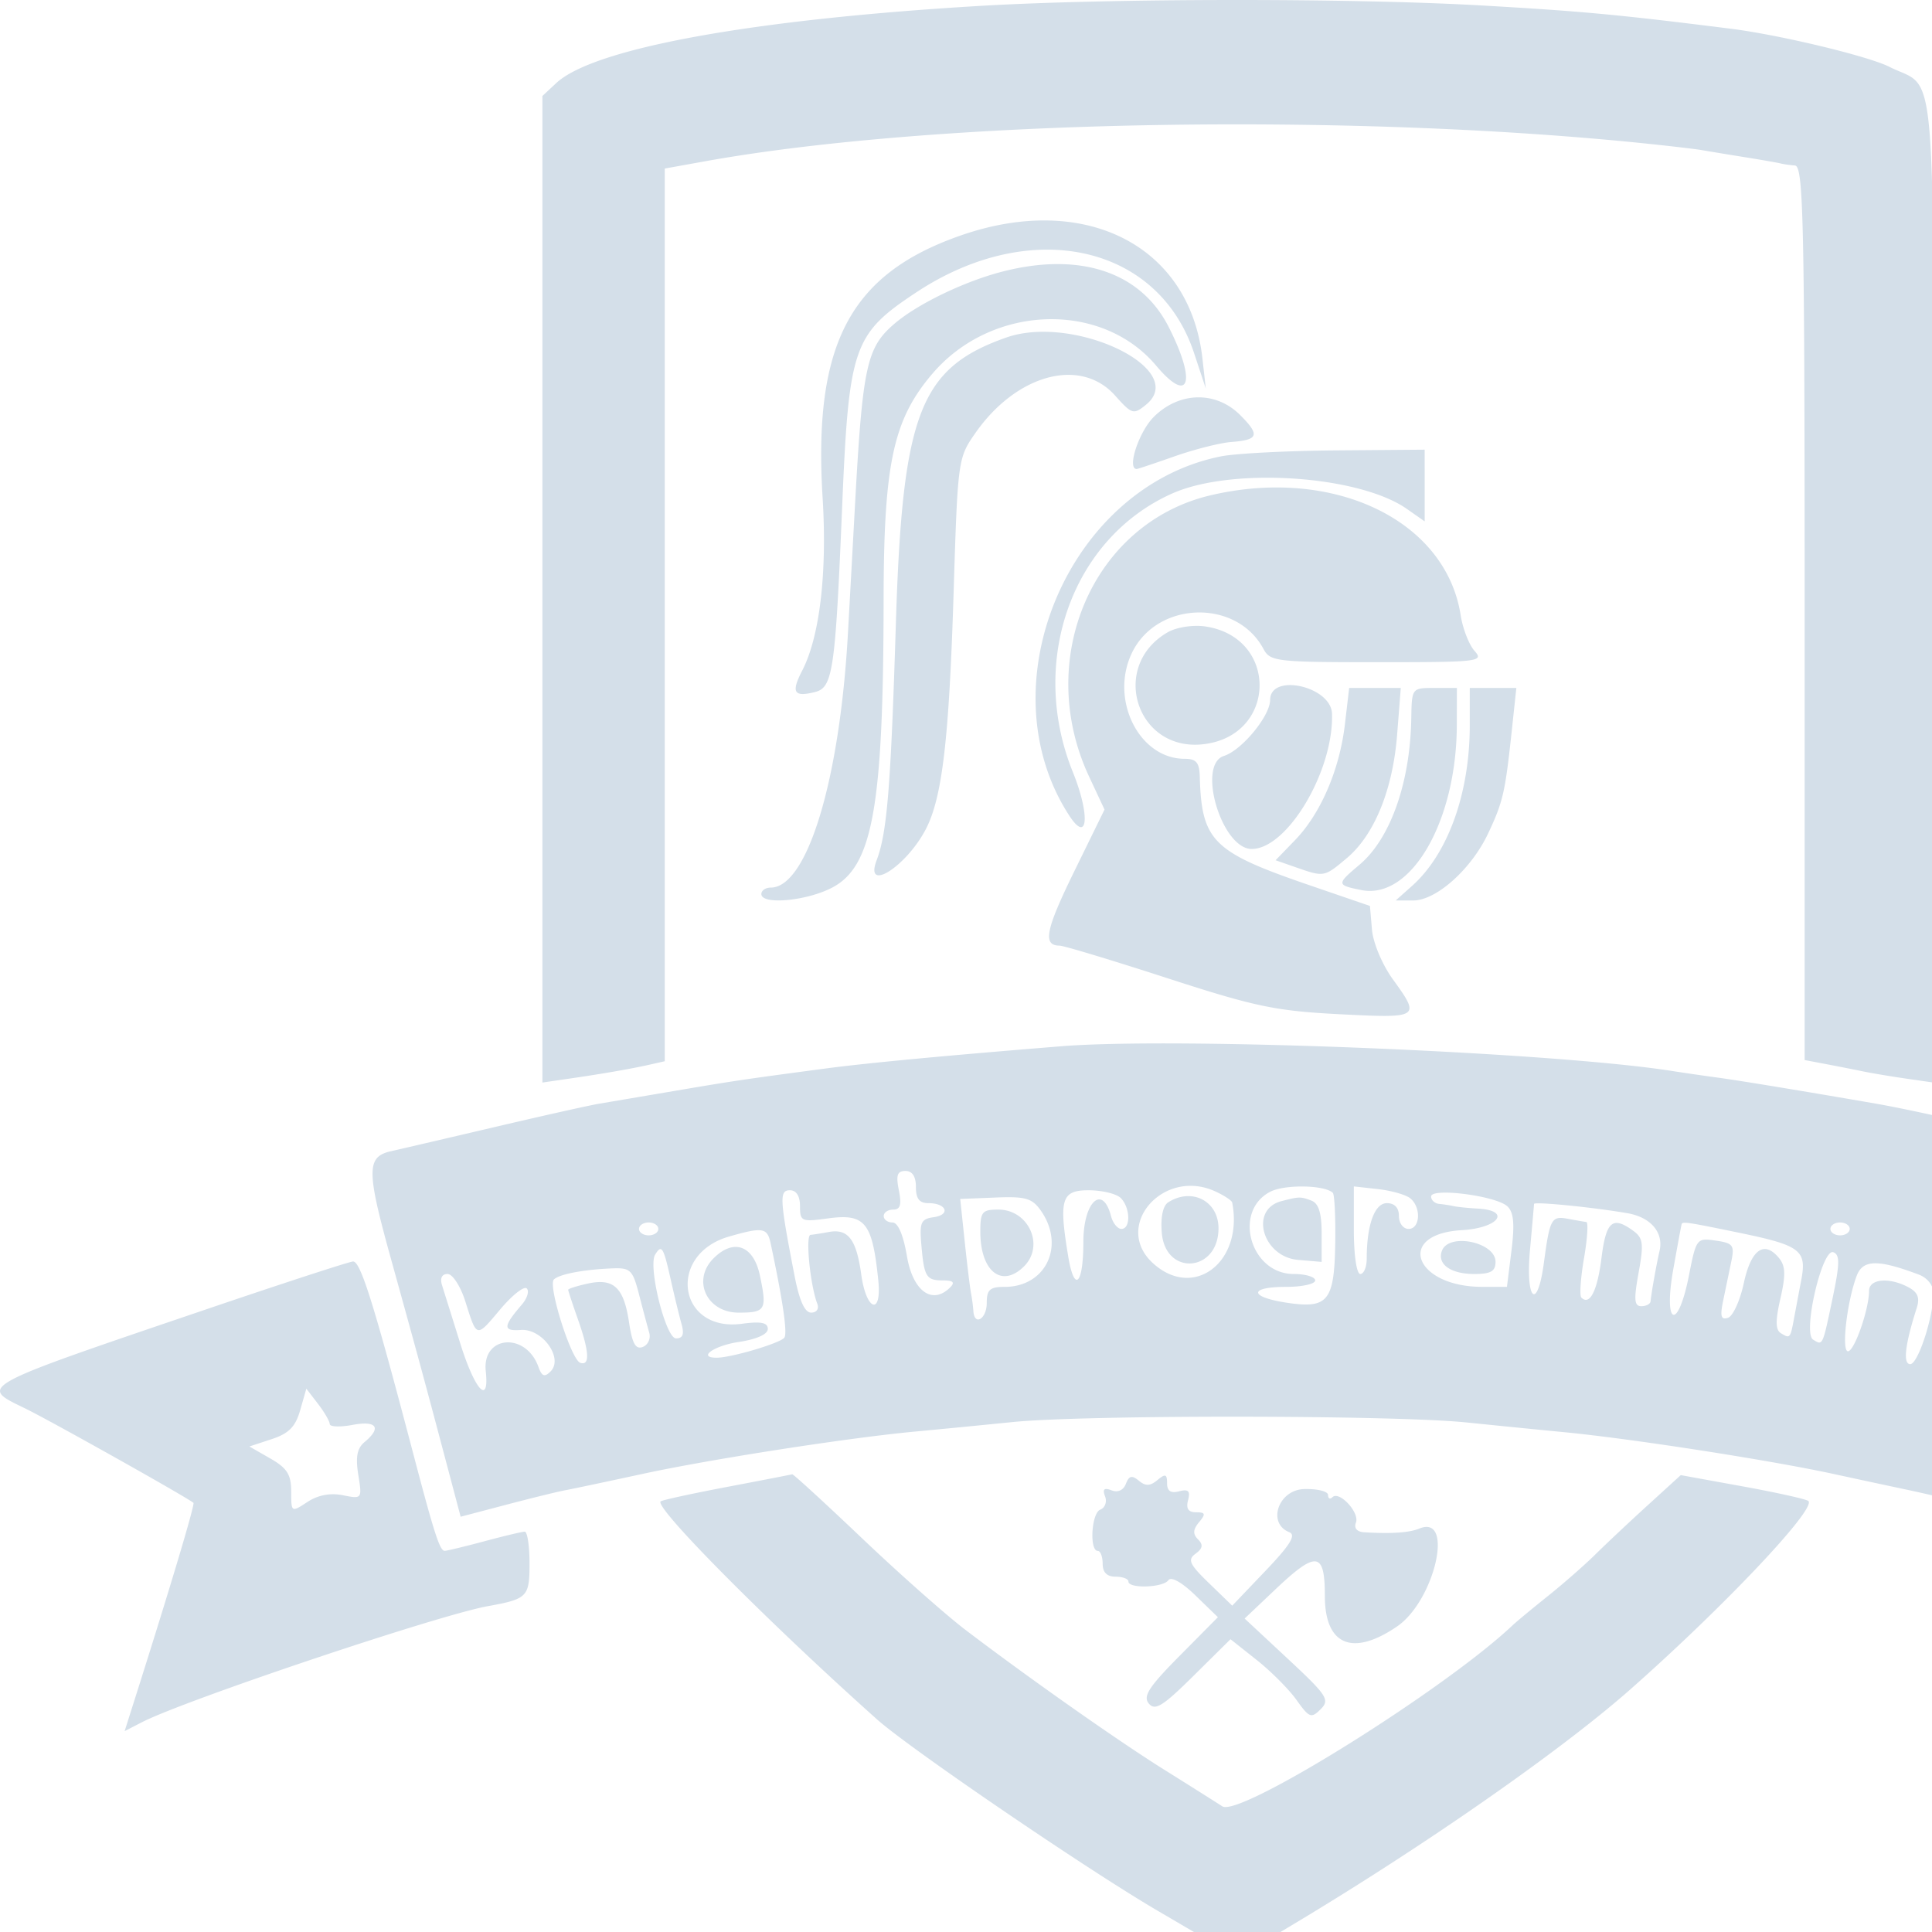 <svg xmlns="http://www.w3.org/2000/svg"  viewBox="0 0 300 300">
  <g class="currentLayer">
    <path fill="#d4dfe9" fill-rule="evenodd" d="M152.223.913c-35.43 2.095-60.037 6.572-65.843 11.981l-2.157 2.01v153.194l4.25-.62c5.26-.766 9.558-1.516 12.5-2.18l2.25-.51V26.172l6.25-1.127c35.764-6.448 99.776-7.62 146.75-2.689 3.575.375 7.175.801 8 .948.825.146 3.75.627 6.5 1.07 2.75.441 5.337.892 5.75 1.002.413.11 1.425.256 2.25.325 1.318.11 1.5 8.557 1.5 69.514v69.388l3.25.616c1.788.338 4.375.848 5.75 1.133 1.375.285 4.413.795 6.75 1.132l4.25.614v-76.48c0-85.186.649-77.448-6.812-81.229-3.294-1.669-17.045-4.974-24.688-5.933-17.512-2.198-23.111-2.72-38.784-3.615-20.154-1.15-57.618-1.116-77.716.072m-3 35.635C132 42.534 126.259 53.423 127.735 77.3c.72 11.661-.45 21.57-3.167 26.826-1.76 3.404-1.31 4.16 1.99 3.331 2.765-.694 3.147-3.293 4.205-28.63 1.046-25.04 1.7-26.935 11.53-33.438 17.762-11.748 37.542-7.42 43.12 9.433l1.822 5.504-.523-4.669c-1.964-17.532-18.207-25.81-37.49-19.109m6.5 5.607c-5.94 1.516-13.27 5.052-16.847 8.125-4.327 3.718-4.933 6.54-6.133 28.546-.315 5.775-.798 14.55-1.074 19.5-1.272 22.847-6.33 39.5-11.996 39.5-.797 0-1.45.45-1.45 1 0 1.701 6.879 1.103 10.898-.947 6.389-3.26 8.055-12.468 8.086-44.698.02-21.238 1.49-28.043 7.6-35.18 9.183-10.73 26.22-11.327 34.727-1.219 5.157 6.13 6.303 2.578 1.94-6.01-4.337-8.538-13.738-11.683-25.75-8.617m.5 10.266c-13.396 4.734-16.102 11.756-17.113 44.405-.787 25.395-1.361 32.471-2.984 36.75-1.961 5.171 4.633.983 7.655-4.863 2.527-4.885 3.59-13.94 4.289-36.474.646-20.872.68-21.126 3.387-25 6.39-9.147 16.335-11.818 21.689-5.825 2.62 2.933 2.86 3.005 4.795 1.44 6.803-5.509-11.191-14.152-21.718-10.433m22.923 12.328c-2.32 2.32-4.2 8.077-2.638 8.077.156 0 2.816-.89 5.91-1.977 3.094-1.088 7.05-2.086 8.79-2.219 4.23-.322 4.474-1.072 1.363-4.183-3.773-3.773-9.478-3.645-13.425.302m10.484 6.108c-23.706 4.7-36.753 35.562-23.59 55.797 2.904 4.462 3.265-.05.544-6.785-6.941-17.186-.087-36.353 15.469-43.255 9.278-4.117 28.968-2.809 36.42 2.42l2.75 1.928V69.826l-13.75.11c-7.562.06-15.592.474-17.843.921m-1.673 6.057c-18.265 4.303-27.378 25.43-18.841 43.678l2.394 5.117-4.691 9.578c-4.473 9.134-4.947 11.527-2.287 11.55.655.004 8.166 2.273 16.69 5.04 13.653 4.431 16.843 5.1 26.75 5.608 12.518.641 12.642.561 8.317-5.409-1.652-2.28-3.071-5.655-3.25-7.725l-.316-3.675-9.568-3.283c-14.85-5.095-16.577-6.819-16.855-16.817-.061-2.173-.555-2.75-2.354-2.75-7.055 0-11.64-9.158-8.207-16.393 3.854-8.12 16.249-8.52 20.455-.66 1.04 1.944 1.978 2.053 17.719 2.053 15.758 0 16.539-.09 15.056-1.75-.861-.963-1.831-3.457-2.157-5.542-2.305-14.769-19.738-23.124-38.855-18.62m-6.624 21.258c-9.1 5.233-4.89 18.566 5.492 17.395 11.544-1.3 11.743-16.698.237-18.304-1.861-.259-4.397.143-5.73.91m15.89 10.521c0 2.475-4.397 7.806-7.161 8.683-4.262 1.353-.362 14.45 4.303 14.45 5.543 0 12.749-12.138 12.469-21-.134-4.27-9.61-6.37-9.61-2.133m11.609 3.803c-.826 7.028-3.767 13.853-7.736 17.955l-3.025 3.126 3.225 1.124c4.313 1.503 4.326 1.501 7.838-1.455 4.278-3.599 7.142-10.629 7.81-19.17l.568-7.25h-8.014l-.666 5.67m10.309-.92c-.173 9.984-3.252 18.67-8.051 22.708-3.58 3.012-3.57 3.151.297 3.924 7.723 1.544 14.793-10.68 14.824-25.633l.012-5.75h-3.5c-3.497 0-3.5.004-3.582 4.75m9.082 1.04c0 10.567-3.385 19.982-8.975 24.96l-2.525 2.248 2.715.001c3.593.001 9.034-4.87 11.645-10.425 2.308-4.909 2.632-6.32 3.658-15.894l.715-6.68h-7.233v5.79m-63.5 49.852c-18.282 1.48-30.137 2.6-36.5 3.445-12.803 1.703-14.248 1.917-23.5 3.488-4.95.841-10.218 1.734-11.707 1.984-1.49.25-8.69 1.86-16 3.576s-14.643 3.425-16.293 3.795c-3.822.86-3.83 2.961-.057 16.57 4.17 15.048 5.267 19.078 8.186 30.096l2.675 10.095 7.098-1.867c3.904-1.027 7.998-2.033 9.098-2.236 1.1-.202 6.46-1.335 11.912-2.517 10.682-2.316 32.077-5.64 42.588-6.617 3.575-.332 10.325-.99 15-1.463 11.294-1.14 59.15-1.099 70.5.062 4.95.506 11.7 1.18 15 1.494 10.45 1 32.023 4.342 42.06 6.517a2186.477 2186.477 0 0 0 11.312 2.43c.896.182 4.922 1.09 8.948 2.015 8.765 2.015 7.297 3.52 11.224-11.509 4.136-15.827 6.173-23.484 8.886-33.404 1.189-4.347 1.804-8.21 1.366-8.586-.997-.855-26.093-6.879-35.296-8.473-11.271-1.952-21.15-3.578-24.5-4.032-2.2-.299-5.35-.756-7-1.017-18.68-2.952-76.915-5.309-95-3.846m-22.5 21.858c0 1.808.537 2.5 1.94 2.5 2.817 0 3.498 1.8.825 2.18-1.992.281-2.223.801-1.918 4.32.432 4.983.753 5.5 3.412 5.5 1.539 0 1.836.305 1.056 1.085-2.77 2.77-5.784.597-6.706-4.835-.563-3.322-1.39-5.25-2.25-5.25-.747 0-1.36-.45-1.36-1s.665-1 1.476-1c1.106 0 1.325-.75.875-3-.47-2.349-.247-3 1.025-3 1.067 0 1.625.86 1.625 2.5m46.453.661c1.4.638 2.598 1.425 2.66 1.75 1.769 9.228-5.956 15.161-12.284 9.434-6.334-5.732 1.53-14.872 9.624-11.184m18.282.24c.267.268.437 3.76.376 7.757-.138 9.051-1.112 10.264-7.478 9.31-5.923-.888-6.008-2.468-.133-2.468 2.475 0 4.5-.45 4.5-1s-1.505-1-3.345-1c-6.701 0-9.483-9.713-3.655-12.762 2.248-1.175 8.5-1.07 9.735.163m12.015.84c1.742 1.4 1.566 4.76-.25 4.76-.833 0-1.5-.89-1.5-2 0-1.29-.667-2-1.875-2-1.9 0-3.125 3.382-3.125 8.624 0 1.306-.45 2.375-1 2.375-.57 0-1-2.933-1-6.799v-6.799l3.75.417c2.063.23 4.313.87 5 1.422m-94.75 1.24c0 2.347.232 2.45 4.289 1.893 5.819-.798 6.936.564 7.864 9.587.574 5.574-1.864 4.78-2.64-.86-.753-5.482-2.048-7.18-5.047-6.62-1.081.201-2.355.4-2.83.442-.821.073-.063 7.801 1.05 10.705.3.781-.108 1.372-.95 1.372-1.001 0-1.834-1.848-2.59-5.75-2.316-11.963-2.385-13.25-.708-13.25.996 0 1.562.9 1.562 2.481m49.8-1.28c1.5 1.5 1.574 4.8.106 4.8-.601 0-1.33-.9-1.616-2-1.308-5.002-4.29-2.22-4.29 4 0 6.69-1.403 8.03-2.358 2.25-1.465-8.866-1.04-10.25 3.158-10.25 2.09 0 4.34.54 5 1.2m60.038 1.292c.986.925 1.153 2.731.635 6.88l-.703 5.627h-3.82c-10.562 0-13.545-8.207-3.2-8.802 5.737-.33 7.773-3.058 2.5-3.35-1.512-.084-3.2-.257-3.75-.385a20.467 20.467 0 0 0-2.25-.348c-.687-.063-1.25-.58-1.25-1.149 0-1.41 10.094-.108 11.838 1.527m-72.428.682c3.81 5.44.769 11.825-5.633 11.825-2.295 0-2.777.433-2.777 2.5 0 2.482-1.93 3.644-2.077 1.25a26.197 26.197 0 0 0-.365-2.75c-.16-.825-.602-4.459-.985-8.076l-.695-6.577 5.47-.22c4.694-.19 5.698.1 7.062 2.048m19.77-1.308c-.826.524-1.2 2.292-1 4.735.553 6.75 8.764 6.141 8.805-.652.025-4.26-4.112-6.424-7.804-4.083m17.57-.178c-5.016 1.311-2.923 8.652 2.6 9.121l3.649.311v-4.454c0-3.138-.467-4.632-1.582-5.06-1.674-.642-1.911-.638-4.667.082m53.756 1.876c3.605.627 5.625 3.005 4.965 5.847-.484 2.087-1.258 6.424-1.398 7.838-.041.412-.688.75-1.437.75-1.098 0-1.18-1.014-.418-5.203.819-4.506.708-5.377-.828-6.5-3.22-2.355-4.222-1.499-4.936 4.216-.64 5.116-1.827 7.448-3.131 6.145-.298-.299-.112-3.044.415-6.1.527-3.057.688-5.59.359-5.632-.33-.04-1.625-.266-2.88-.499-2.54-.472-2.79-.01-3.705 6.823-1.017 7.598-2.872 5.88-2.16-2 .337-3.713.62-6.92.629-7.129.019-.392 9.247.526 14.525 1.444m-100.507 2.853c0 6.194 3.343 8.84 6.8 5.382 3.224-3.224.689-8.8-4-8.8-2.521 0-2.8.341-2.8 3.418m-50-.418c0 .55-.675 1-1.5 1s-1.5-.45-1.5-1 .675-1 1.5-1 1.5.45 1.5 1m167.792.59c9.586 1.976 10.563 2.718 9.683 7.346-.374 1.96-.885 4.68-1.138 6.041-.56 3.028-.615 3.087-2.033 2.211-.838-.518-.854-1.942-.062-5.402.84-3.675.788-5.045-.242-6.285-2.297-2.769-4.327-1.307-5.447 3.921-.58 2.704-1.684 5.125-2.455 5.381-1.088.361-1.256-.237-.75-2.669l1.25-6.006c.544-2.598.314-2.914-2.405-3.313-2.947-.433-3.03-.327-4.15 5.372-1.726 8.774-4.012 7.895-2.438-.937.662-3.713 1.246-6.863 1.299-7 .16-.419.903-.307 8.888 1.34m17.208-.59c0 .55-.675 1-1.5 1s-1.5-.45-1.5-1 .675-1 1.5-1 1.5.45 1.5 1m-167.558 2.25c1.875 8.797 2.616 13.847 2.143 14.613-.52.84-8.23 3.137-10.528 3.137-3.056 0-.43-1.867 3.443-2.448 2.766-.414 4.5-1.192 4.5-2.018 0-.992-1.054-1.202-4.022-.804-9.931 1.332-11.697-10.773-1.978-13.55 5.24-1.497 5.918-1.384 6.442 1.07m104.243 1.128c-.8 2.084 1.329 3.622 5.015 3.622 2.57 0 3.3-.418 3.3-1.893 0-3.052-7.23-4.555-8.315-1.729m-119.786 4.372c.585 2.613 1.35 5.762 1.699 7 .454 1.61.212 2.25-.851 2.25-1.601 0-4.381-11.165-3.24-13.01 1.007-1.63 1.28-1.203 2.392 3.76m6.672-3.179c-3.392 3.393-1.06 8.43 3.905 8.43 4.18 0 4.42-.418 3.3-5.75-.985-4.687-4.055-5.829-7.205-2.68m173.77 6.176c-1.58 7.533-1.51 7.385-3.03 6.446-1.658-1.025 1.404-14.24 3.146-13.57 1.028.393 1.005 1.778-.116 7.124m-252.341 1.674c-36.128 12.273-35.535 11.95-28.31 15.46 3.849 1.87 25.028 13.75 26.123 14.654.264.217-3.676 13.383-9.34 31.208l-1.347 4.243 2.687-1.383c6.646-3.42 45.966-16.617 53.68-18.016 6.202-1.125 6.507-1.437 6.507-6.654 0-2.713-.338-4.928-.75-4.92-.412.005-3.225.675-6.25 1.487s-5.803 1.482-6.172 1.488c-.752.013-1.61-2.63-4.858-14.988-6.162-23.439-8.218-30.004-9.378-29.94-.601.031-10.767 3.344-22.592 7.361m265.75-5.318c1.306.492 2.25 1.691 2.25 2.858 0 3.687-2.4 11.04-3.602 11.04-1.162 0-.812-3.055.996-8.69.519-1.619.186-2.466-1.28-3.25-2.995-1.603-6.114-1.31-6.114.573 0 2.846-2.278 9.366-3.272 9.366-1.051 0-.15-7.759 1.362-11.737.957-2.518 3.3-2.557 9.66-.16m29.253-.372c.003 1.654-1.292 6.614-6.208 23.77-1.103 3.85-2.142 7.674-2.31 8.5-1.055 5.225-2.817 10.997-3.354 10.987-.347-.006-3.106-.676-6.131-1.488-3.025-.812-5.837-1.482-6.25-1.488-.413-.007-.75 2.238-.75 4.988 0 2.75.142 5 .316 5 2.74 0 44.003 13.306 55.47 17.888 2.909 1.161 5.462 2.112 5.674 2.112.546 0-3.111-12.747-6.955-24.238l-3.257-9.738 8.126-4.879c4.469-2.684 10.6-6.128 13.626-7.654 11.385-5.745 11.37-5.262.29-9.647-9.288-3.676-39.65-13.829-45.54-15.229-2.21-.525-2.75-.306-2.747 1.116m-227.982 3.52c.604 2.337 1.31 4.983 1.568 5.881.259.897-.194 1.886-1.006 2.198-1.113.427-1.64-.519-2.138-3.85-.81-5.4-2.384-6.872-6.404-5.989-1.673.367-3.041.801-3.041.963 0 .162.675 2.208 1.5 4.546 1.787 5.065 1.91 7.303.374 6.791-1.411-.47-5.06-12.018-4.09-12.942.862-.819 4.554-1.527 8.927-1.713 2.975-.126 3.293.177 4.31 4.114m-26.995 1c1.82 5.752 1.662 5.716 5.44 1.227 1.842-2.188 3.687-3.642 4.1-3.233.416.41.076 1.534-.753 2.5-2.951 3.435-2.98 4.147-.156 3.947 3.336-.236 6.654 4.398 4.61 6.441-.936.937-1.354.78-1.89-.715-1.948-5.43-8.758-4.886-8.176.653.572 5.437-1.668 3.025-3.947-4.249l-2.841-9.07c-.343-1.098-.023-1.75.86-1.75.777 0 2.009 1.9 2.753 4.25m240.587-.118c2.53.637 4.32 1.621 4.093 2.25-.223.614-1.217 3.817-2.208 7.117-2.552 8.5-3.193 9.013-9.406 7.522-3.018-.724-5.092-1.774-5.092-2.577 0-1.123.72-1.102 4.18.12 2.517.887 4.544 1.111 5.093.562.548-.548-.522-1.384-2.69-2.099-5.765-1.903-7.232-6.662-3.51-11.393 2.332-2.966 3.19-3.1 9.54-1.502m-7.042 2.438c-3.614 3.615-.507 9.43 5.038 9.43.17 0 .866-1.856 1.545-4.122 1.72-5.74-2.637-9.254-6.583-5.308M51.2 221.121c.012.438 1.597.5 3.522.14 3.766-.708 4.58.423 1.904 2.644-1.177.978-1.437 2.313-.991 5.1.6 3.753.586 3.771-2.393 3.175-1.961-.392-3.865-.03-5.508 1.046-2.506 1.642-2.512 1.638-2.518-1.627-.005-2.639-.635-3.633-3.25-5.132l-3.244-1.859 3.466-1.14c2.663-.877 3.688-1.918 4.423-4.489l.956-3.347 1.805 2.347c.993 1.291 1.816 2.705 1.828 3.142m286.348-1.416c.402 2.01 1.346 3.073 3.125 3.52 3.06.768 3.27 2.144.549 3.601-1.41.754-2 2.094-2 4.535 0 3.762-1.003 4.371-3.08 1.87-.98-1.18-2.311-1.438-5.122-.989-4.234.677-4.247.663-2.674-2.79.946-2.076.759-2.982-1.182-5.707l-2.307-3.24 3.616.587c3.07.498 3.855.221 5.205-1.84 2.09-3.189 3.167-3.063 3.87.453m-224.72 11.197c-5.441 1.033-10.055 2.04-10.252 2.237-.96.96 16.65 18.696 33.607 33.846 5.02 4.485 32.437 23.186 43.499 29.67l12.503 7.328 8.768-5.253c20.312-12.167 41.445-26.903 52.207-36.404 14.48-12.782 28.882-28.013 27.652-29.244-.283-.283-4.86-1.304-10.17-2.27l-9.652-1.756-5.134 4.68c-2.824 2.572-6.484 6.012-8.134 7.642-1.65 1.63-4.965 4.535-7.367 6.456-2.403 1.921-4.878 3.973-5.5 4.561-10.656 10.054-42.367 29.831-45.05 28.094-1.145-.742-5.233-3.32-9.083-5.729-7.156-4.477-20.863-14.12-30.76-21.639-3.042-2.313-10.286-8.725-16.095-14.25-5.81-5.525-10.693-10-10.854-9.946-.16.054-4.743.944-10.184 1.977m62-.498c-.381.997-1.246 1.391-2.227 1.014-1.157-.444-1.437-.184-1.008.935.327.852-.007 1.78-.743 2.062-1.375.528-1.723 6.405-.38 6.41.413 0 .75.901.75 2.001 0 1.333.668 2 2 2 1.1 0 2 .337 2 .75 0 1.14 5.4.961 6.207-.205.424-.612 2.106.334 4.198 2.362l3.49 3.384-5.946 6.003c-4.783 4.827-5.72 6.277-4.781 7.408.964 1.161 2.169.414 6.924-4.292l5.758-5.698 4.056 3.213c2.232 1.767 5.024 4.57 6.205 6.23 1.965 2.76 2.284 2.88 3.74 1.423 1.458-1.457 1.022-2.125-5.107-7.835l-6.701-6.243 4.729-4.483c6.432-6.097 7.729-5.93 7.729.99 0 7.624 4.28 9.44 11.184 4.743 5.878-3.999 8.977-17.462 3.505-15.228-1.59.65-4.28.834-8.546.586-1.163-.068-1.655-.634-1.317-1.514.597-1.558-2.597-4.99-3.657-3.93-.368.368-.67.21-.67-.353s-1.671-.975-3.713-.917c-4.003.114-5.794 5.3-2.314 6.697 1.1.442.166 1.96-3.69 6l-5.163 5.41-3.6-3.485c-3.057-2.96-3.372-3.65-2.093-4.585 1.113-.814 1.212-1.393.382-2.223-.831-.83-.79-1.525.157-2.666 1.07-1.289.995-1.542-.46-1.542-1.207 0-1.59-.573-1.248-1.873.376-1.44.057-1.76-1.384-1.384-1.3.341-1.873-.04-1.873-1.249 0-1.432-.264-1.519-1.5-.494-1.135.942-1.837.965-2.883.097-1.072-.889-1.524-.78-2.01.481"/>
  </g>
</svg>